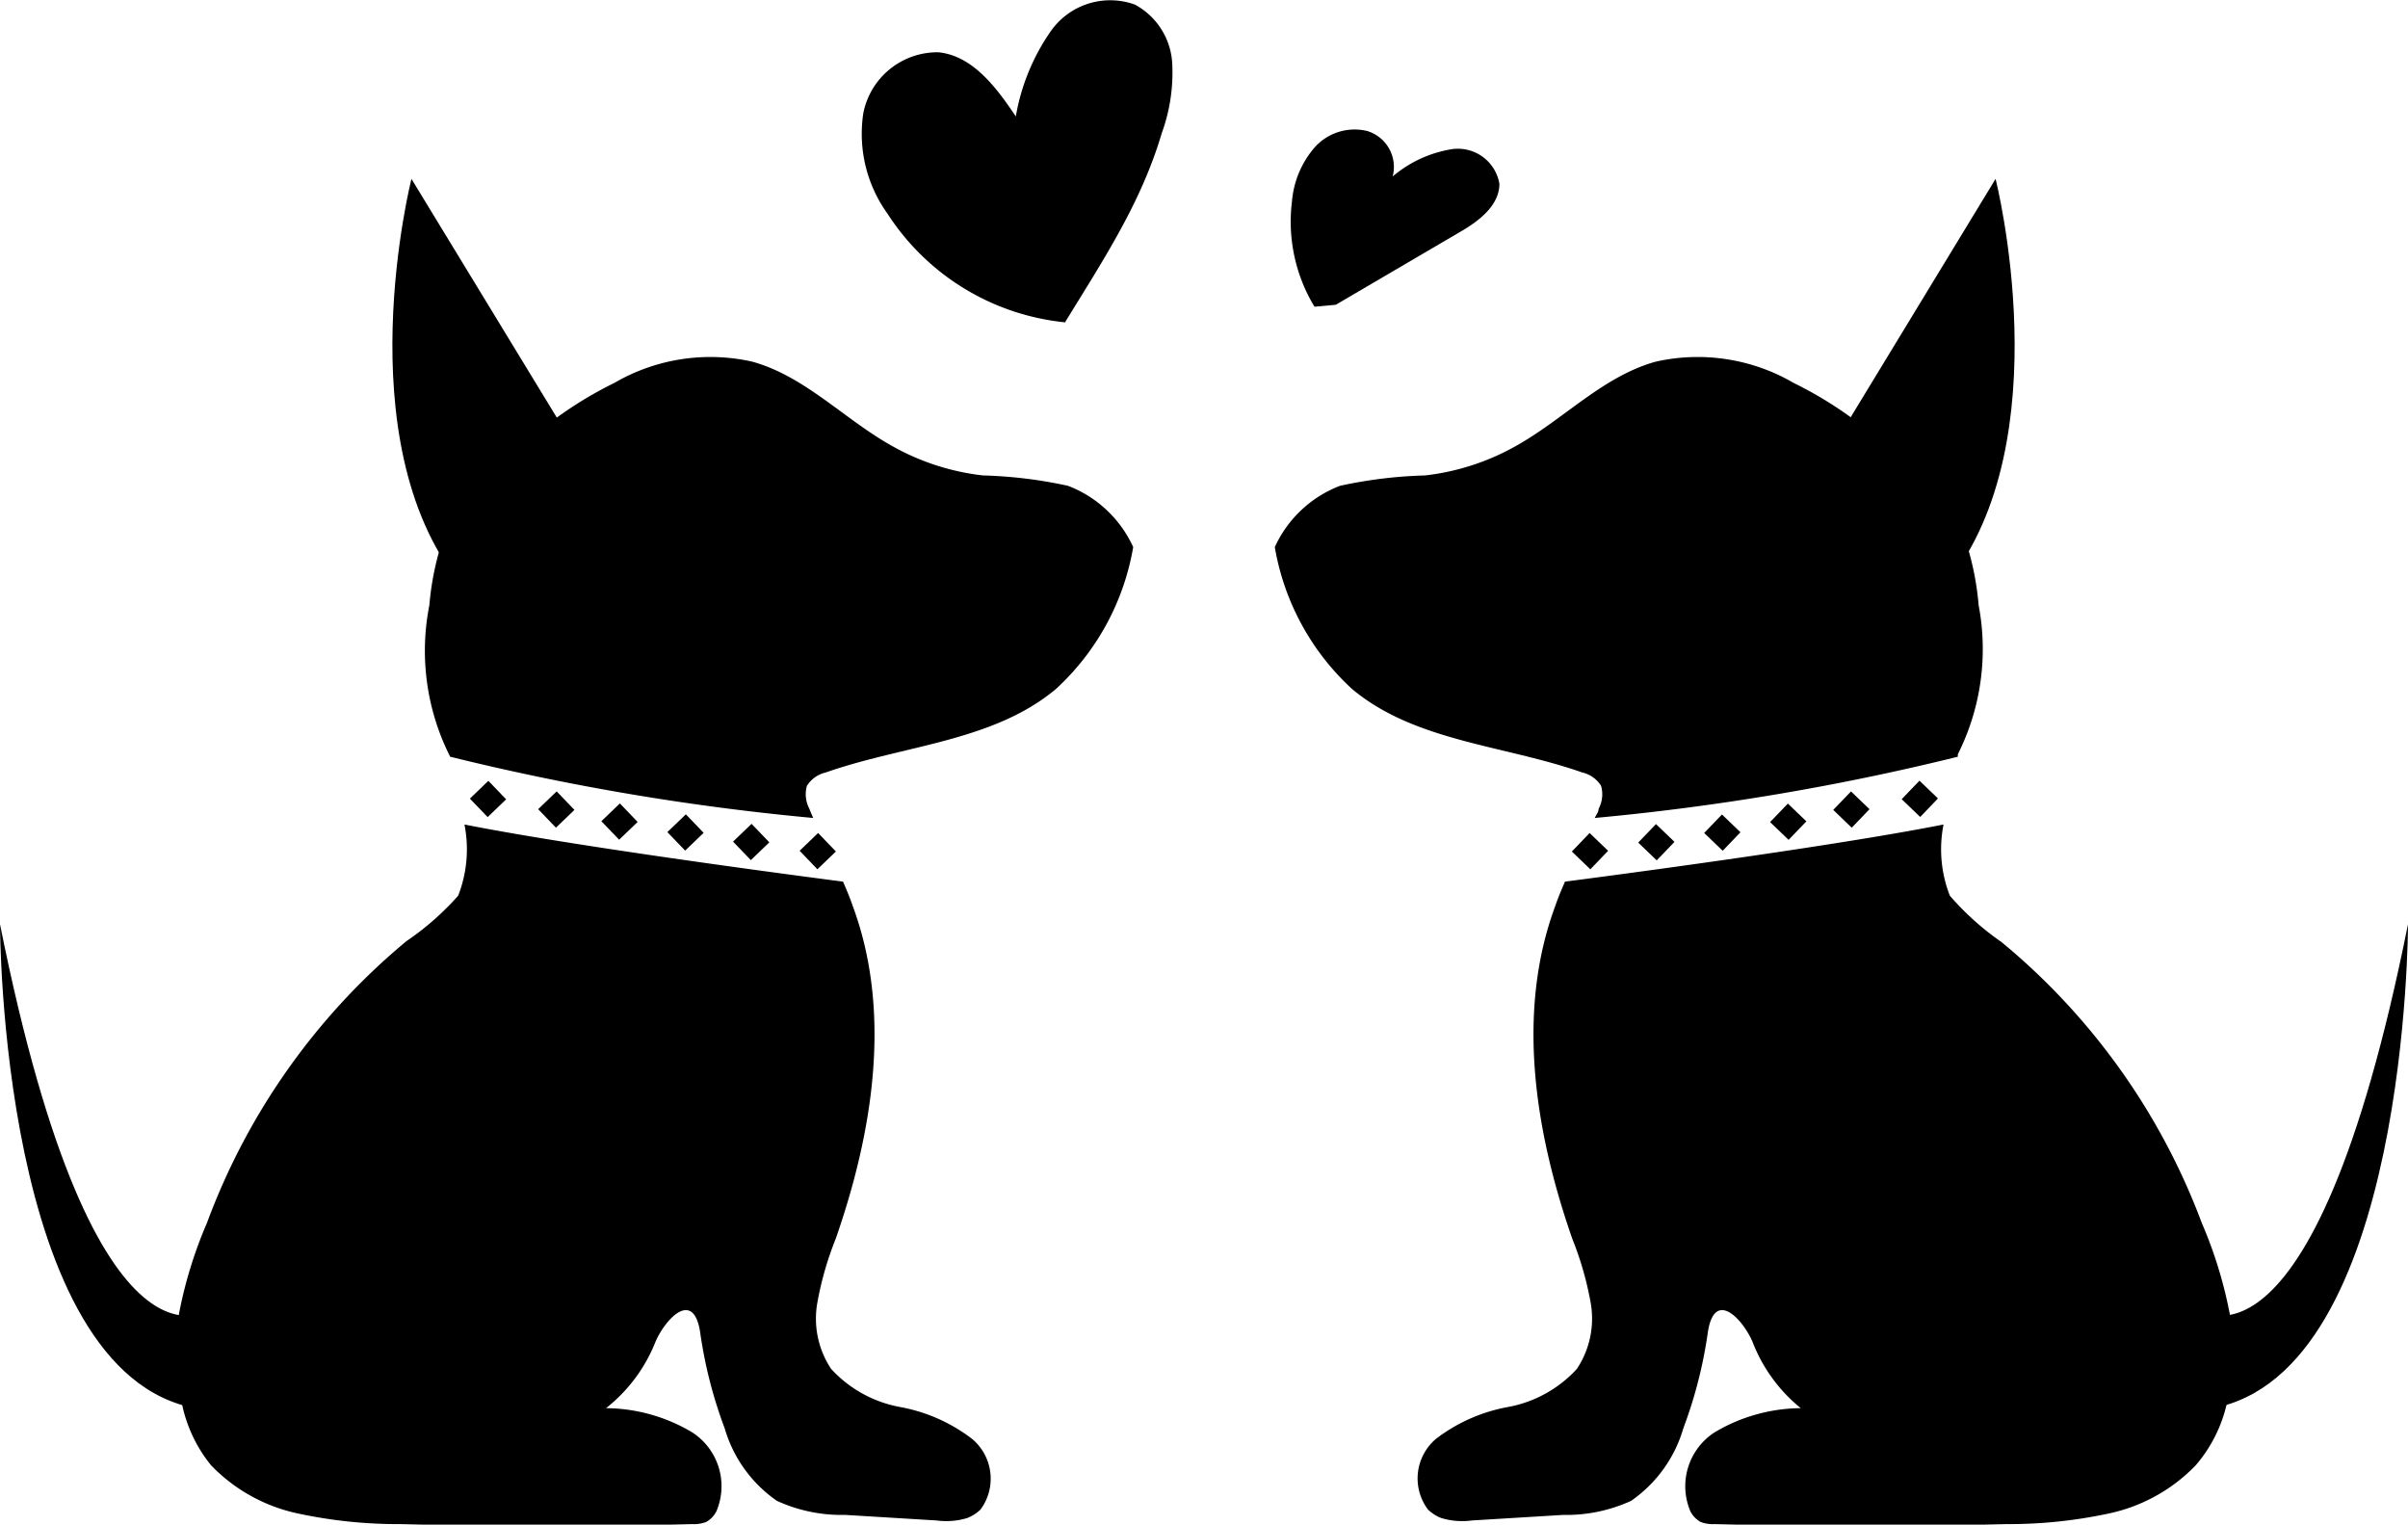 <svg id="Layer_1" data-name="Layer 1" xmlns="http://www.w3.org/2000/svg" viewBox="0 0 99.49 62.98"><path d="M40.15,59.43a2.14,2.14,0,0,1,.36,2.93,1.67,1.67,0,0,1-.55.35,3,3,0,0,1-1.26.1l-3.78-.23A6.42,6.42,0,0,1,32.1,62a5.52,5.52,0,0,1-2.16-3,18.66,18.66,0,0,1-1-3.88c-.25-1.9-1.42-.68-1.85.29a6.57,6.57,0,0,1-2.05,2.76,7.06,7.06,0,0,1,3.56,1,2.65,2.65,0,0,1,1,3.26,1.05,1.05,0,0,1-.42.44,1.39,1.39,0,0,1-.57.09q-6,.15-12.06,0a19.7,19.7,0,0,1-4.2-.43,7,7,0,0,1-3.63-2A5.9,5.9,0,0,1,7.52,58a7.78,7.78,0,0,1-.26-2.45c0-.42.07-.84.13-1.25a18,18,0,0,1,1.16-3.78,27.54,27.54,0,0,1,8.24-11.64A11.42,11.42,0,0,0,18.93,37a5.27,5.27,0,0,0,.26-2.94c4.09.81,11.79,1.86,15.64,2.36.14.32.28.65.4,1,1.63,4.39.84,9.33-.7,13.75a13.41,13.41,0,0,0-.77,2.7,3.75,3.75,0,0,0,.58,2.68,5.11,5.11,0,0,0,2.83,1.57A6.93,6.93,0,0,1,40.15,59.43Z"/><path d="M46.82,22.6a10.31,10.31,0,0,1-3.19,5.86c-2.6,2.18-6.3,2.32-9.51,3.45a1.25,1.25,0,0,0-.78.55,1.27,1.27,0,0,0,.1.95c.05.13.1.25.16.38a101.25,101.25,0,0,1-15-2.53l-.05-.1A9.68,9.68,0,0,1,17.74,25a11.71,11.71,0,0,1,.42-2.28h0a4.52,4.52,0,0,1,1.14-1.68c.64-.68,1.75-2.07,2.44-2.7s.94-.84,1.32-1.13a16.17,16.17,0,0,1,2.32-1.39,7.88,7.88,0,0,1,5.7-.88c2.18.6,3.81,2.39,5.79,3.49a9.91,9.91,0,0,0,3.74,1.21,18.72,18.72,0,0,1,3.52.43A4.88,4.88,0,0,1,46.82,22.6Z"/><path d="M17,7.39s-2.74,10.78,2,16.7,4.34-6.29,4.34-6.29Z"/><path d="M0,38.18s0,18.56,8.11,20S8.83,54,8.83,54,4,58.13,0,38.18Z"/><rect x="19.64" y="32.47" width="1.06" height="1.06" transform="translate(57.57 42.83) rotate(136.15)"/><rect x="22.46" y="32.91" width="1.06" height="1.06" transform="translate(62.73 41.63) rotate(136.15)"/><rect x="25.07" y="33.41" width="1.06" height="1.06" transform="translate(67.57 40.68) rotate(136.15)"/><rect x="27.79" y="33.86" width="1.06" height="1.06" transform="translate(72.57 39.57) rotate(136.15)"/><rect x="30.52" y="34.26" width="1.06" height="1.06" transform="translate(77.53 38.36) rotate(136.15)"/><rect x="33.27" y="34.63" width="1.06" height="1.06" transform="translate(82.52 37.1) rotate(136.15)"/><path d="M59.34,59.43A2.14,2.14,0,0,0,59,62.36a1.67,1.67,0,0,0,.55.35,3,3,0,0,0,1.26.1l3.78-.23A6.42,6.42,0,0,0,67.39,62a5.52,5.52,0,0,0,2.16-3,18.66,18.66,0,0,0,1-3.88c.25-1.9,1.42-.68,1.85.29a6.57,6.57,0,0,0,2,2.76,7.06,7.06,0,0,0-3.56,1,2.65,2.65,0,0,0-1,3.26,1.05,1.05,0,0,0,.42.44,1.39,1.39,0,0,0,.57.09q6,.15,12.06,0a19.7,19.7,0,0,0,4.2-.43,7,7,0,0,0,3.63-2A5.9,5.9,0,0,0,92,58a7.78,7.78,0,0,0,.26-2.45c0-.42-.07-.84-.13-1.25a18,18,0,0,0-1.16-3.78A27.54,27.54,0,0,0,82.7,38.92,11.42,11.42,0,0,1,80.56,37a5.27,5.27,0,0,1-.26-2.94c-4.09.81-11.79,1.86-15.64,2.36-.14.32-.28.65-.4,1-1.63,4.39-.84,9.33.7,13.75a13.41,13.41,0,0,1,.77,2.7,3.75,3.75,0,0,1-.58,2.68,5.11,5.11,0,0,1-2.83,1.57A6.93,6.93,0,0,0,59.34,59.43Z"/><path d="M52.67,22.6a10.31,10.31,0,0,0,3.19,5.86c2.6,2.18,6.3,2.32,9.51,3.45a1.25,1.25,0,0,1,.78.55,1.27,1.27,0,0,1-.1.95c0,.13-.1.25-.16.38a101.25,101.25,0,0,0,15-2.53l0-.1A9.68,9.68,0,0,0,81.75,25a11.71,11.71,0,0,0-.42-2.28h0a4.52,4.52,0,0,0-1.14-1.68c-.64-.68-1.75-2.07-2.44-2.7s-.94-.84-1.32-1.13a16.17,16.17,0,0,0-2.32-1.39,7.88,7.88,0,0,0-5.7-.88c-2.18.6-3.81,2.39-5.79,3.49a9.91,9.91,0,0,1-3.74,1.21,18.72,18.72,0,0,0-3.52.43A4.88,4.88,0,0,0,52.67,22.6Z"/><path d="M82.45,7.39s2.74,10.78-2,16.7-4.33-6.29-4.33-6.29Z"/><path d="M99.49,38.18s0,18.56-8.11,20S90.65,54,90.65,54,95.49,58.13,99.49,38.18Z"/><rect x="78.79" y="32.47" width="1.06" height="1.06" transform="translate(44.98 -45.75) rotate(43.85)"/><rect x="75.97" y="32.91" width="1.06" height="1.06" transform="translate(44.49 -43.67) rotate(43.85)"/><rect x="73.36" y="33.41" width="1.06" height="1.06" transform="translate(44.11 -41.72) rotate(43.85)"/><rect x="70.64" y="33.86" width="1.06" height="1.06" transform="translate(43.66 -39.71) rotate(43.85)"/><rect x="67.91" y="34.26" width="1.06" height="1.06" transform="translate(43.18 -37.71) rotate(43.85)"/><rect x="65.17" y="34.63" width="1.06" height="1.06" transform="translate(42.67 -35.71) rotate(43.85)"/><path d="M44.05,13.32a9.91,9.91,0,0,1-7.38-4.49,5.65,5.65,0,0,1-1-4.16,3.12,3.12,0,0,1,3.11-2.51c1.42.15,2.39,1.46,3.19,2.65a8.75,8.75,0,0,1,1.45-3.53A3,3,0,0,1,46.89.19a2.94,2.94,0,0,1,1.54,2.39A7.31,7.31,0,0,1,48,5.5c-.85,2.88-2.42,5.24-4,7.82"/><path d="M54.31,12.67a6.77,6.77,0,0,1-.93-4.35,3.9,3.9,0,0,1,.91-2.2,2.21,2.21,0,0,1,2.19-.71,1.55,1.55,0,0,1,1.06,1.88A5,5,0,0,1,60,6.16a1.74,1.74,0,0,1,1.95,1.43c0,.91-.86,1.55-1.64,2l-5.12,3"/></svg>